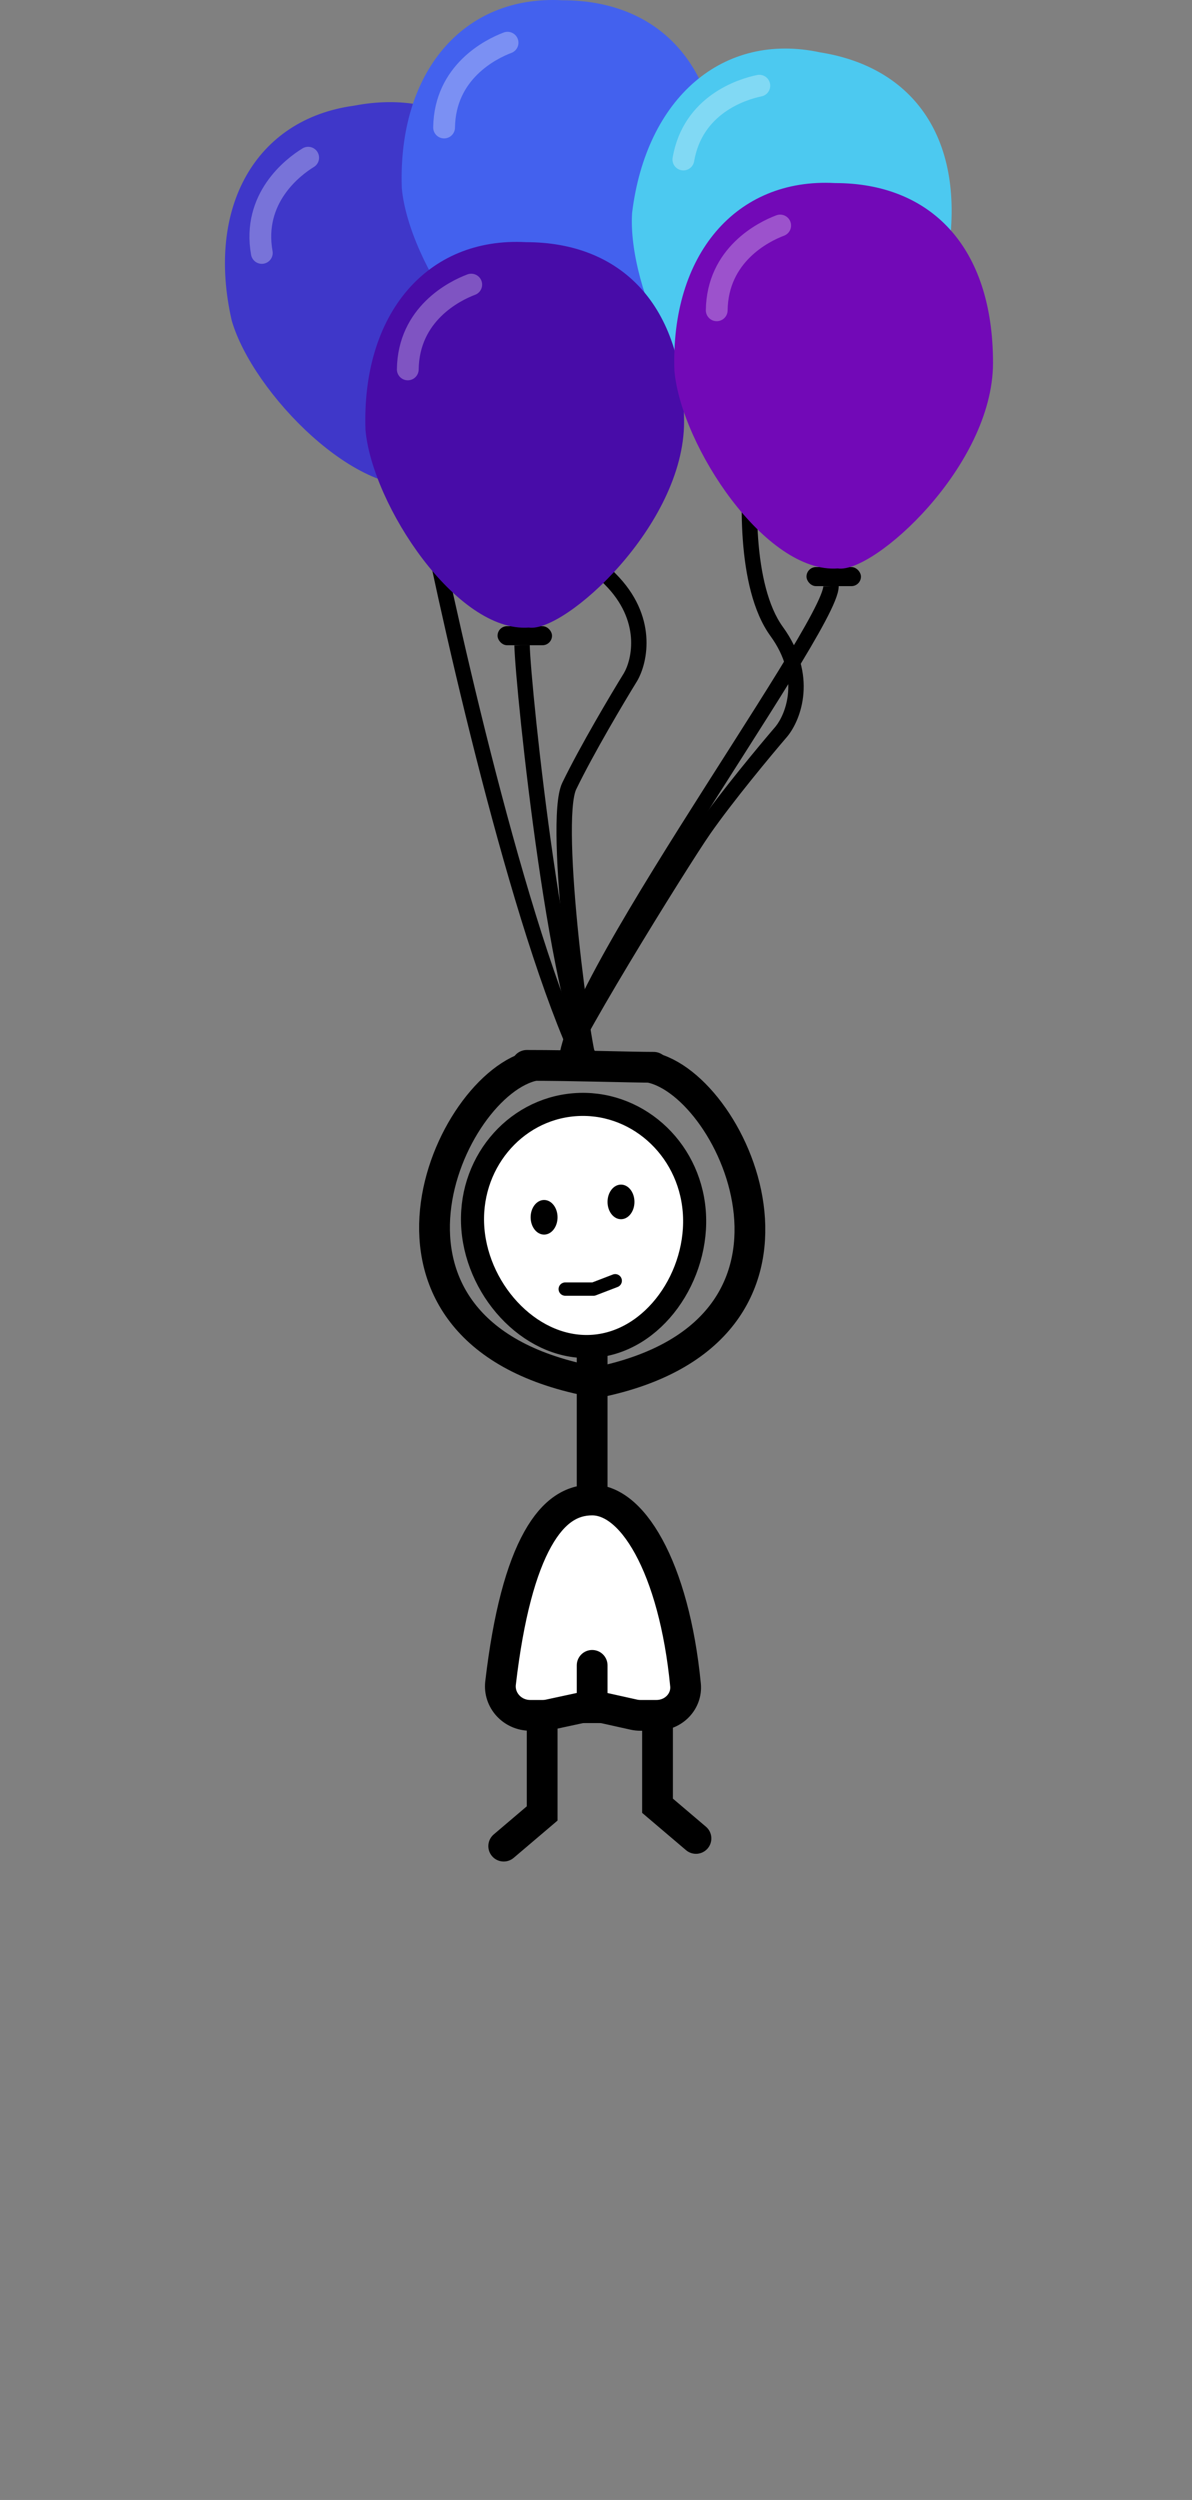 <svg width="310" height="650" viewBox="0 0 310 650" fill="none" xmlns="http://www.w3.org/2000/svg">
<rect x="0" y="0" width="310" height="650" fill="#808080" stroke="none"/>
<rect x="103.591" y="126.934" width="14.163" height="4.957" rx="2.478" transform="rotate(-10.854 103.591 126.934)" fill="black"/>
<path d="M153.095 279.819C136.584 247.86 118.008 167.025 110.784 130.602" stroke="black" stroke-width="4"/>
<path d="M141.229 65.639C146.311 92.142 120.964 125.405 111.656 125.748C93.493 130.673 65.666 102.12 60.261 83.332C53.55 53.971 66.44 30.953 92.091 27.477C116.289 22.837 135.495 35.734 141.229 65.639Z" fill="#3F37C9"/>
<path d="M80.146 41.004C76.144 43.447 65.559 51.559 68.091 65.765" stroke="white" stroke-opacity="0.3" stroke-width="5.665" stroke-linecap="round"/>
<rect x="138.841" y="99.913" width="14.163" height="4.957" rx="2.478" fill="black"/>
<path d="M152.328 279.371C153.085 280.175 154.35 280.213 155.155 279.456C155.959 278.699 155.997 277.434 155.24 276.629L152.328 279.371ZM163.98 176.037L165.682 177.087L165.695 177.066L165.708 177.045L163.98 176.037ZM155.24 276.629C155.462 276.865 155.511 277.059 155.444 276.893C155.409 276.804 155.353 276.643 155.28 276.391C155.136 275.891 154.963 275.17 154.767 274.233C154.376 272.367 153.917 269.771 153.43 266.653C152.455 260.423 151.376 252.192 150.497 243.727C149.618 235.258 148.941 226.591 148.765 219.48C148.677 215.922 148.716 212.789 148.909 210.282C149.109 207.692 149.46 206.033 149.847 205.235L146.248 203.49C145.502 205.028 145.123 207.361 144.921 209.974C144.713 212.67 144.677 215.953 144.767 219.579C144.946 226.838 145.634 235.62 146.519 244.141C147.404 252.667 148.491 260.967 149.478 267.271C149.97 270.42 150.441 273.092 150.852 275.053C151.057 276.03 151.253 276.861 151.437 277.499C151.528 277.816 151.626 278.119 151.733 278.384C151.808 278.573 151.988 279.01 152.328 279.371L155.24 276.629ZM149.847 205.235C154.332 195.984 162.266 182.625 165.682 177.087L162.278 174.987C158.849 180.544 150.826 194.046 146.248 203.49L149.847 205.235ZM165.708 177.045C168.558 172.159 171.037 160.083 160.083 149.13L157.255 151.958C166.696 161.399 164.36 171.417 162.253 175.029L165.708 177.045ZM160.083 149.13C155.4 144.447 152.196 136.242 150.154 127.542C148.13 118.925 147.33 110.196 147.214 104.827L143.215 104.913C143.336 110.519 144.164 119.529 146.259 128.456C148.336 137.3 151.741 146.445 157.255 151.958L160.083 149.13Z" fill="black"/>
<path d="M187.349 46.803C187.349 73.788 156.191 101.683 146.985 100.267C128.219 101.683 106.267 68.401 104.497 48.931C103.435 18.832 120.43 -1.346 146.276 0.07C170.915 0.07 187.349 16.353 187.349 46.803Z" fill="#4361EE"/>
<path d="M131.998 11.105C127.607 12.75 115.684 18.724 115.495 33.153" stroke="white" stroke-opacity="0.3" stroke-width="5.665" stroke-linecap="round"/>
<rect x="190.326" y="111.066" width="14.163" height="4.957" rx="2.478" transform="rotate(9.01 190.326 111.066)" fill="black"/>
<path d="M144.596 279.876C145.218 280.789 146.462 281.025 147.375 280.404C148.288 279.782 148.524 278.538 147.902 277.625L144.596 279.876ZM203.234 190.188L204.75 191.492L204.767 191.473L204.782 191.454L203.234 190.188ZM147.902 277.625C148.112 277.932 148.167 278.217 148.184 278.346C148.202 278.484 148.194 278.573 148.192 278.586C148.19 278.606 148.197 278.536 148.257 278.338C148.373 277.952 148.603 277.363 148.966 276.557C149.684 274.963 150.818 272.753 152.268 270.088C155.163 264.77 159.239 257.783 163.561 250.581C172.216 236.16 181.776 221.012 184.702 216.812L181.421 214.525C178.408 218.848 168.786 234.102 160.132 248.522C155.8 255.74 151.69 262.784 148.755 268.176C147.291 270.865 146.1 273.18 145.319 274.914C144.932 275.773 144.618 276.548 144.427 277.183C144.333 277.495 144.245 277.848 144.211 278.201C144.188 278.44 144.126 279.185 144.596 279.876L147.902 277.625ZM184.702 216.812C190.581 208.378 200.509 196.426 204.75 191.492L201.717 188.884C197.461 193.836 187.422 205.915 181.421 214.525L184.702 216.812ZM204.782 191.454C208.362 187.075 212.702 175.536 203.599 163.003L200.362 165.353C208.208 176.156 204.332 185.685 201.685 188.922L204.782 191.454ZM203.599 163.003C199.707 157.644 197.827 149.039 197.172 140.126C196.524 131.299 197.1 122.552 197.826 117.231L193.863 116.689C193.104 122.245 192.511 131.274 193.183 140.419C193.849 149.479 195.78 159.044 200.362 165.353L203.599 163.003Z" fill="black"/>
<path d="M246.552 66.207C242.326 92.86 207.184 115.531 198.314 112.691C179.558 111.151 163.089 74.842 164.39 55.335C168.054 25.44 187.999 8.173 213.305 13.619C237.64 17.478 251.321 36.133 246.552 66.207Z" fill="#4CC9F0"/>
<path d="M197.475 22.282C192.88 23.22 180.169 27.253 177.723 41.474" stroke="white" stroke-opacity="0.3" stroke-width="5.665" stroke-linecap="round"/>
<rect x="129.397" y="162.808" width="14.163" height="4.957" rx="2.478" fill="black"/>
<path d="M155.5 278.5C145.303 268.303 136.006 178.741 135.77 167.765" stroke="black" stroke-width="4"/>
<path d="M177.904 109.697C177.904 136.683 146.746 164.578 137.541 163.162C118.775 164.578 96.823 131.295 95.053 111.826C93.991 81.726 110.985 61.548 136.832 62.965C161.471 62.965 177.904 79.248 177.904 109.697Z" fill="#480CA8"/>
<path d="M122.553 73.999C118.162 75.645 106.239 81.619 106.051 96.047" stroke="white" stroke-opacity="0.3" stroke-width="5.665" stroke-linecap="round"/>
<rect x="209.742" y="147.441" width="14.163" height="4.957" rx="2.478" fill="black"/>
<path d="M148.249 279.25C138.052 269.053 216.351 163.374 216.115 152.398" stroke="black" stroke-width="4"/>
<path d="M258.25 94.331C258.25 121.316 227.092 149.211 217.886 147.795C199.12 149.211 177.168 115.929 175.398 96.459C174.336 66.359 191.33 46.182 217.177 47.598C241.816 47.598 258.25 63.881 258.25 94.331Z" fill="#7209B7"/>
<path d="M202.899 58.633C198.508 60.278 186.585 66.252 186.396 80.681" stroke="white" stroke-opacity="0.3" stroke-width="5.665" stroke-linecap="round"/>
<path d="M154 390C158.776 390 164.033 393.567 168.718 402.139C173.322 410.563 176.806 422.919 178.282 438.104C178.687 442.269 175.282 446 170.701 446H166.556C165.972 446 165.389 445.936 164.819 445.809L157.434 444.166C155.18 443.665 152.845 443.657 150.588 444.143L142.807 445.82C142.253 445.94 141.688 446 141.122 446H137.908C133.209 446 129.66 442.03 130.177 437.6C132.237 419.963 135.582 407.803 139.86 400.162C144.039 392.699 148.795 390 154 390Z" fill="white" stroke="black" stroke-width="8"/>
<path d="M154 345L154 366.794L154 389" stroke="black" stroke-width="8"/>
<path d="M158 433C158 430.791 156.209 429 154 429C151.791 429 150 430.791 150 433H158ZM150 433V440.43H158V433H150ZM150 440.43V448H158V440.43H150Z" fill="black"/>
<path d="M141 471.5L143.591 474.548L145 473.35V471.5H141ZM128.409 476.952C126.726 478.383 126.521 480.907 127.952 482.591C129.383 484.274 131.907 484.479 133.591 483.048L128.409 476.952ZM137 445V471.5H145V445H137ZM138.409 468.452L128.409 476.952L133.591 483.048L143.591 474.548L138.409 468.452Z" fill="black"/>
<path d="M171 469.5L168.409 472.548L167 471.35V469.5H171ZM183.591 474.952C185.274 476.383 185.479 478.907 184.048 480.591C182.617 482.274 180.093 482.479 178.409 481.048L183.591 474.952ZM175 443V469.5H167V443H175ZM173.591 466.452L183.591 474.952L178.409 481.048L168.409 472.548L173.591 466.452Z" fill="black"/>
<path d="M155 359.5C220 346.5 191.5 282 169 277.5" stroke="black" stroke-width="8"/>
<path d="M153.031 359C88.031 346 116.531 281.5 139.031 277" stroke="black" stroke-width="8"/>
<path d="M180.551 314.889C181.228 323.24 178.625 331.77 173.816 338.361C169.012 344.945 162.161 349.402 154.427 350.028C146.694 350.655 139.215 347.36 133.413 341.635C127.605 335.906 123.662 327.906 122.985 319.554C121.634 302.887 133.545 288.514 149.338 287.234C165.13 285.954 179.2 298.221 180.551 314.889Z" fill="white" stroke="black" stroke-width="6"/>
<ellipse cx="141.5" cy="316.5" rx="3.5" ry="4.5" fill="black"/>
<path d="M147 335.167H154.367L160 333" stroke="black" stroke-width="3.467" stroke-linecap="round" stroke-linejoin="round"/>
<ellipse cx="161.5" cy="312.5" rx="3.5" ry="4.5" fill="black"/>
<path d="M137 277C149.4 277 164.167 277.5 170 277.5" stroke="black" stroke-width="8" stroke-linecap="round" stroke-linejoin="round"/>
</svg>
